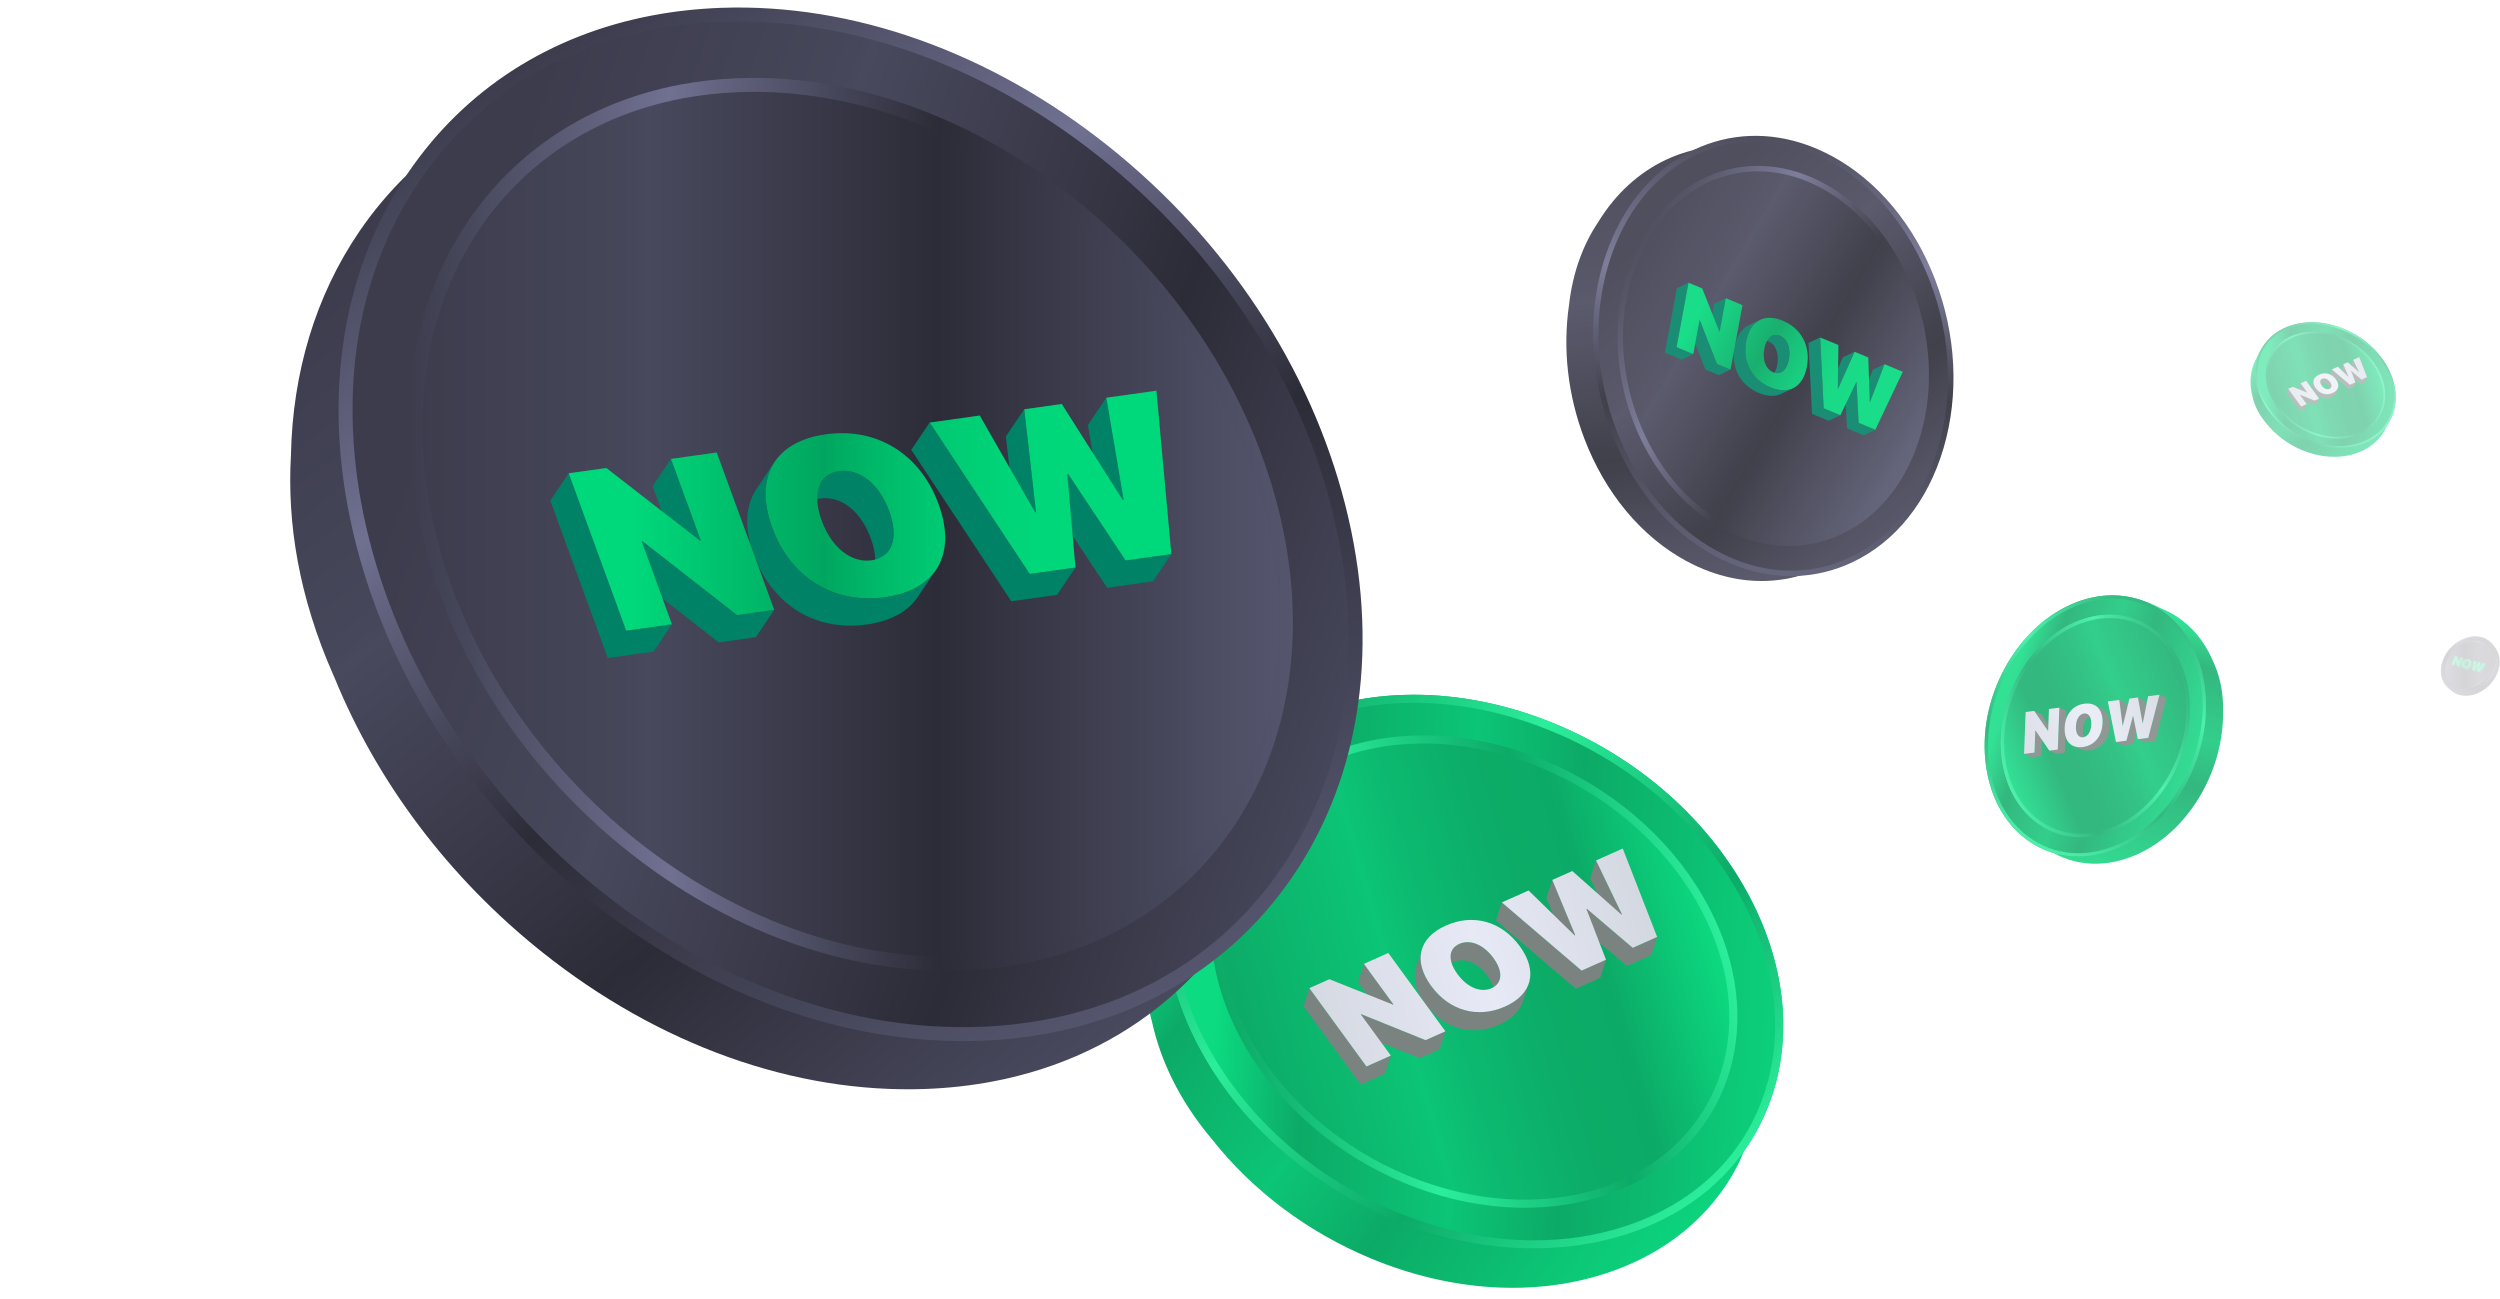 <svg width="358" height="186" viewBox="0 0 358 186" fill="none" xmlns="http://www.w3.org/2000/svg">
<g opacity="0.9">
<path d="M272.548 41.326C269.573 33.526 264.402 27.31 257.984 23.825C256.841 23.205 255.679 22.682 254.514 22.262C253.298 21.823 252.073 21.5 250.848 21.279C250.398 20.538 249.686 19.91 248.31 20.08C246.672 20.284 244.659 20.73 242.506 21.493C241.169 21.814 239.854 22.273 238.575 22.875C234.648 24.723 231.359 27.764 228.921 31.705C226.816 34.841 225.26 38.742 224.697 43.567C224.694 43.592 224.693 43.617 224.69 43.643C223.761 49.922 224.502 56.579 226.883 62.822C229.858 70.621 235.033 76.836 241.449 80.319C242.592 80.94 243.751 81.462 244.917 81.882C248.517 83.181 252.189 83.519 255.728 82.899L255.748 82.9L255.799 82.887C256.661 82.732 257.514 82.519 258.356 82.25L261.361 81.017C267.206 78.072 271.592 72.453 273.738 65.121C275.949 57.575 275.524 49.122 272.548 41.326V41.326ZM272.725 64.568C270.721 71.424 266.673 76.713 261.28 79.589L258.204 25.689C258.204 25.689 252.717 23.505 251.946 23.256C251.777 23.201 251.648 22.996 251.52 22.719C252.455 22.921 253.389 23.187 254.317 23.522C255.433 23.925 256.541 24.423 257.636 25.017C263.78 28.355 268.734 34.306 271.586 41.778C274.437 49.249 274.841 57.343 272.725 64.568Z" fill="url(#paint0_linear_428_9607)"/>
<path d="M277.953 64.022C280.164 56.477 279.739 48.024 276.763 40.228C273.788 32.428 268.617 26.211 262.198 22.726C261.056 22.107 259.894 21.584 258.729 21.163C253.35 19.223 247.803 19.418 242.79 21.777C236.69 24.646 232.117 30.382 229.908 37.929C227.7 45.475 228.123 53.923 231.098 61.723C234.073 69.523 239.248 75.737 245.664 79.221C246.807 79.842 247.966 80.363 249.132 80.784C254.512 82.725 260.059 82.533 265.072 80.174C271.171 77.305 275.745 71.565 277.953 64.022ZM257.246 30.469C258.039 30.755 258.832 31.111 259.619 31.538C268.748 36.496 273.604 49.217 270.462 59.952C267.59 69.762 259.037 74.517 250.617 71.479C249.824 71.192 249.03 70.836 248.243 70.409C239.113 65.454 234.258 52.73 237.4 41.995C240.271 32.188 248.825 27.431 257.246 30.469H257.246Z" fill="url(#paint1_linear_428_9607)" stroke="url(#paint2_linear_428_9607)" stroke-width="0.782" stroke-miterlimit="10"/>
<path d="M249.772 76.662C260.323 80.469 271.042 74.512 274.64 62.223C278.576 48.774 272.492 32.837 261.058 26.626C260.073 26.091 259.078 25.645 258.084 25.286C247.534 21.48 236.819 27.437 233.221 39.728C229.285 53.177 235.369 69.114 246.803 75.325C247.787 75.859 248.779 76.304 249.772 76.662" fill="url(#paint3_linear_428_9607)"/>
<path d="M249.772 76.662C260.323 80.469 271.042 74.512 274.64 62.223C278.576 48.774 272.492 32.837 261.058 26.626C260.073 26.091 259.078 25.645 258.084 25.286C247.534 21.48 236.819 27.437 233.221 39.728C229.285 53.177 235.369 69.114 246.803 75.325C247.787 75.859 248.779 76.304 249.772 76.662" stroke="url(#paint4_linear_428_9607)" stroke-width="0.782" stroke-miterlimit="10"/>
<path d="M267.789 57.573L266.125 58.366L268.199 52.947L269.863 52.153L267.789 57.573ZM265.805 54.717L264.141 55.51L264.188 55.53L265.852 54.737L265.805 54.717ZM265.852 54.737L264.188 55.53L264.494 61.343L266.159 60.55L265.852 54.737ZM266.159 60.55L264.494 61.343L266.883 62.336L268.547 61.543L266.159 60.55ZM265.579 50.373L263.915 51.166L261.549 56.464L263.213 55.671L265.579 50.373ZM261.153 58.469L259.488 59.262L261.877 60.255L263.542 59.462L261.153 58.469ZM260.64 48.32L258.976 49.113L259.488 59.262L261.153 58.469L260.64 48.32ZM256.169 51.434C256.465 49.835 255.947 48.523 254.89 48.084C254.484 47.915 254.102 47.918 253.768 48.077L252.104 48.87C252.437 48.711 252.819 48.708 253.226 48.877C254.283 49.316 254.801 50.628 254.505 52.227C254.323 53.205 253.917 53.856 253.385 54.11L255.049 53.317C255.582 53.063 255.988 52.412 256.169 51.434V51.434ZM253.521 55.471C250.851 54.362 249.516 51.844 250.062 48.896C250.353 47.328 251.06 46.274 252.06 45.797L250.395 46.59C249.396 47.067 248.689 48.121 248.398 49.689C247.851 52.637 249.187 55.155 251.856 56.264C253.105 56.783 254.211 56.812 255.09 56.394L256.755 55.6C255.876 56.019 254.77 55.99 253.521 55.471V55.471ZM247.136 42.706L245.472 43.499L244.585 48.282L246.249 47.489L247.136 42.706ZM243.374 45.845L241.71 46.639L241.759 46.659L243.424 45.866L243.374 45.845ZM245.873 52.117L244.208 52.911L246.15 53.718L247.815 52.925L245.873 52.117ZM243.424 45.866L241.759 46.659L244.208 52.911L245.873 52.117L243.424 45.866ZM240.084 49.711L238.42 50.505L240.809 51.498L242.473 50.705L240.084 49.711ZM241.794 40.486L240.13 41.279L238.42 50.505L240.084 49.711L241.794 40.486Z" fill="#008266"/>
<path d="M269.864 52.153L272.481 53.241L268.548 61.543L266.159 60.55L265.853 54.737L265.806 54.717L263.542 59.462L261.154 58.469L260.641 48.32L263.258 49.407L263.167 55.651L263.214 55.671L265.58 50.373L267.539 51.187L267.743 57.553L267.79 57.573L269.864 52.153V52.153ZM250.063 48.896C249.516 51.844 250.852 54.362 253.521 55.471C256.188 56.58 258.202 55.454 258.748 52.506C259.295 49.558 257.958 47.033 255.291 45.925C252.628 44.818 250.609 45.948 250.063 48.896L250.063 48.896ZM253.922 53.309C252.859 52.867 252.35 51.559 252.645 49.969C252.941 48.37 253.834 47.644 254.891 48.084C255.948 48.523 256.466 49.835 256.17 51.434C255.875 53.024 254.985 53.751 253.922 53.309ZM246.203 47.47L243.761 41.303L241.795 40.486L240.085 49.711L242.474 50.705L243.375 45.845L243.424 45.866L245.873 52.117L247.816 52.925L249.526 43.699L247.137 42.706L246.25 47.489L246.203 47.47Z" fill="url(#paint5_linear_428_9607)"/>
</g>
<g opacity="0.95">
<path d="M219.654 109.33C208.253 104.599 196.321 103.836 186.056 107.188C184.229 107.785 182.487 108.502 180.852 109.326C179.145 110.186 177.552 111.173 176.071 112.265C174.816 111.995 173.418 112.122 172.204 113.773C170.758 115.739 169.192 118.354 167.824 121.442C166.809 123.204 165.966 125.083 165.313 127.069C163.307 133.164 163.23 139.787 164.986 146.411C166.215 151.858 168.824 157.494 173.434 163C173.459 163.03 173.484 163.057 173.509 163.086C179.308 170.465 187.211 176.433 196.336 180.22C207.737 184.951 219.67 185.707 229.931 182.357C231.76 181.76 233.497 181.045 235.134 180.22C240.186 177.674 244.282 174.073 247.211 169.642L247.233 169.621L247.271 169.553C247.981 168.471 248.619 167.338 249.186 166.159L250.915 161.679C253.692 152.409 252.114 141.987 246.419 132.232C240.562 122.189 231.051 114.056 219.654 109.33L219.654 109.33ZM244.796 132.758C250.124 141.878 251.69 151.601 249.299 160.316L188.282 108.846C188.282 108.846 180.36 112.519 179.309 113.095C179.079 113.221 178.728 113.15 178.3 113.006C179.467 112.208 180.702 111.475 182.005 110.818C183.572 110.029 185.233 109.345 186.982 108.773C196.812 105.566 208.238 106.292 219.16 110.822C230.083 115.353 239.186 123.144 244.796 132.758L244.796 132.758Z" fill="url(#paint6_linear_428_9607)"/>
<path d="M249.522 126.59C243.665 116.547 234.154 108.414 222.756 103.687C211.356 98.957 199.424 98.193 189.158 101.545C187.332 102.143 185.59 102.859 183.955 103.683C176.404 107.489 170.976 113.644 168.415 121.426C165.299 130.893 166.811 141.634 172.673 151.675C178.535 161.715 188.038 169.846 199.439 174.577C210.839 179.308 222.772 180.064 233.033 176.714C234.862 176.117 236.6 175.402 238.237 174.577C245.789 170.771 251.219 164.618 253.78 156.838C256.896 147.371 255.38 136.626 249.522 126.59V126.59ZM192.441 114.733C193.555 114.171 194.743 113.681 196.001 113.271C210.604 108.504 229.201 116.216 237.537 130.499C245.156 143.552 241.572 157.571 229.752 163.527C228.638 164.088 227.449 164.579 226.191 164.989C211.59 169.759 192.991 162.044 184.654 147.761C177.038 134.711 180.622 120.69 192.441 114.733L192.441 114.733Z" fill="url(#paint7_linear_428_9607)"/>
<path d="M202.484 100.644C209.067 100.644 215.739 102.027 222.314 104.755C233.486 109.389 242.794 117.35 248.523 127.173C254.215 136.923 255.692 147.33 252.682 156.477C250.223 163.948 245.048 169.85 237.716 173.544C236.13 174.344 234.433 175.041 232.674 175.615C228.606 176.943 224.241 177.617 219.701 177.617C213.118 177.617 206.45 176.235 199.882 173.509C188.714 168.875 179.406 160.913 173.672 151.092C167.98 141.342 166.503 130.935 169.514 121.788C171.973 114.312 177.147 108.409 184.475 104.716C186.058 103.918 187.755 103.221 189.517 102.644C193.583 101.317 197.945 100.644 202.484 100.644M217.039 167.557C220.368 167.557 223.568 167.063 226.55 166.088C227.845 165.666 229.097 165.151 230.272 164.559C235.948 161.699 240.03 156.899 241.764 151.042C243.739 144.37 242.593 136.867 238.536 129.916C231.829 118.425 218.413 110.704 205.152 110.705C201.824 110.705 198.624 111.198 195.642 112.171C194.347 112.594 193.095 113.108 191.921 113.7C186.245 116.561 182.164 121.362 180.43 127.22C178.455 133.892 179.6 141.394 183.656 148.344C190.363 159.836 203.779 167.557 217.039 167.557M202.484 99.487C197.862 99.487 193.371 100.17 189.158 101.545C187.332 102.143 185.59 102.859 183.955 103.683C176.403 107.489 170.976 113.644 168.415 121.426C165.299 130.893 166.811 141.634 172.673 151.675C178.535 161.715 188.038 169.846 199.439 174.577C206.158 177.365 213.063 178.773 219.701 178.773C224.326 178.773 228.82 178.09 233.033 176.714C234.862 176.117 236.6 175.402 238.237 174.577C245.789 170.771 251.219 164.618 253.78 156.838C256.896 147.371 255.38 136.626 249.522 126.59C243.665 116.547 234.154 108.414 222.756 103.687C216.034 100.898 209.125 99.487 202.484 99.487V99.487ZM217.039 167.557C204.542 167.557 191.319 160.336 184.654 148.917C177.038 135.867 180.622 121.846 192.441 115.889C193.555 115.328 194.743 114.837 196.001 114.427C198.929 113.471 202.018 113.017 205.152 113.017C217.649 113.017 230.872 120.236 237.537 131.655C245.156 144.709 241.572 158.727 229.752 164.683C228.638 165.244 227.449 165.735 226.191 166.146C223.264 167.102 220.173 167.557 217.039 167.557L217.039 167.557Z" fill="url(#paint8_linear_428_9607)"/>
<path d="M233.832 168.879C248.244 161.616 252.617 144.522 243.331 128.611C233.168 111.198 210.495 101.796 192.697 107.605C191.164 108.106 189.714 108.704 188.356 109.388C173.947 116.651 169.577 133.74 178.865 149.654C189.028 167.067 211.7 176.468 229.499 170.659C231.03 170.159 232.476 169.562 233.832 168.879Z" fill="url(#paint9_linear_428_9607)"/>
<path d="M233.832 168.879C248.244 161.616 252.617 144.522 243.331 128.611C233.168 111.198 210.495 101.796 192.697 107.605C191.164 108.106 189.714 108.704 188.356 109.388C173.947 116.651 169.577 133.74 178.865 149.654C189.028 167.067 211.7 176.468 229.499 170.659C231.03 170.159 232.476 169.562 233.832 168.879" stroke="url(#paint10_linear_428_9607)" stroke-width="1.156" stroke-miterlimit="10"/>
<path d="M231.431 133.541L227.714 125.808L228.553 123.214L232.27 130.948L231.431 133.541ZM233.809 135.73L227.251 130.148L227.183 130.178L226.344 132.772L226.412 132.741L232.97 138.323L236.464 136.767L237.303 134.173L233.809 135.73ZM225.577 133.93L222.287 126.006L221.447 128.6L224.737 136.523L225.577 133.93ZM215.063 129.225L214.224 131.818L225.648 141.585L229.142 140.029L229.982 137.435L226.487 138.992L215.063 129.225ZM208.134 137.756C209.68 137.068 211.608 137.842 213.025 139.786C213.893 140.976 214.18 142.073 213.912 142.902L214.751 140.308C215.02 139.479 214.732 138.383 213.864 137.192C212.448 135.248 210.52 134.474 208.973 135.163C208.376 135.429 207.989 135.844 207.821 136.365L206.981 138.958C207.15 138.438 207.536 138.023 208.134 137.756V137.756ZM215.513 144.137C211.605 145.878 207.548 144.752 204.937 141.17C203.547 139.263 203.133 137.433 203.637 135.876L202.798 138.469C202.294 140.026 202.708 141.857 204.097 143.763C206.708 147.346 210.765 148.472 214.674 146.731C216.499 145.917 217.654 144.759 218.098 143.388L218.937 140.795C218.494 142.165 217.339 143.324 215.513 144.137ZM199.547 143.837L195.311 138.025L194.472 140.618L198.708 146.431L199.547 143.837ZM194.935 145.227L194.867 145.257L194.027 147.851L194.095 147.82L203.303 151.541L206.139 150.277L206.979 147.683L204.142 148.947L194.935 145.227ZM187.503 141.504L186.663 144.097L194.836 155.313L198.331 153.756L199.17 151.162L195.676 152.719L187.503 141.504V141.504Z" fill="#747D7B"/>
<path d="M228.553 123.214L232.38 121.509L237.303 134.173L233.808 135.73L227.251 130.148L227.182 130.178L229.981 137.435L226.487 138.992L215.063 129.225L218.89 127.519L225.504 133.962L225.576 133.93L222.286 126.006L225.152 124.729L232.197 130.98L232.27 130.948L228.553 123.214H228.553ZM204.936 141.17C207.547 144.752 211.604 145.878 215.513 144.137C219.408 142.401 220.251 139.093 217.64 135.51C215.029 131.927 210.953 130.799 207.058 132.535C203.158 134.273 202.325 137.587 204.936 141.17ZM213.598 141.509C212.043 142.202 210.119 141.426 208.708 139.489C207.291 137.545 207.422 135.854 208.973 135.163C210.519 134.474 212.447 135.248 213.864 137.192C215.275 139.129 215.152 140.816 213.598 141.509ZM199.478 143.868L190.377 140.223L187.502 141.504L195.675 152.719L199.169 151.162L194.866 145.257L194.934 145.227L204.142 148.947L206.978 147.683L198.805 136.468L195.311 138.025L199.546 143.837L199.478 143.868Z" fill="url(#paint11_linear_428_9607)"/>
</g>
<g opacity="0.5">
<path d="M334.962 48.379C332.375 47.306 329.668 47.133 327.338 47.893C326.924 48.029 326.529 48.191 326.158 48.378C325.77 48.574 325.409 48.797 325.073 49.045C324.788 48.984 324.471 49.013 324.195 49.387C323.867 49.833 323.512 50.427 323.201 51.127C322.971 51.527 322.78 51.954 322.632 52.404C322.176 53.787 322.159 55.29 322.557 56.793C322.836 58.029 323.428 59.308 324.474 60.557L324.491 60.577C325.807 62.251 327.601 63.605 329.671 64.465C332.258 65.538 334.966 65.71 337.294 64.95C337.709 64.814 338.103 64.652 338.475 64.465C339.621 63.887 340.551 63.07 341.215 62.065L341.22 62.06L341.229 62.044C341.39 61.799 341.535 61.542 341.663 61.274L342.055 60.258C342.686 58.154 342.328 55.789 341.035 53.576C339.706 51.297 337.548 49.452 334.962 48.379ZM340.667 53.695C341.876 55.765 342.231 57.971 341.689 59.948L327.843 48.269C327.843 48.269 326.046 49.103 325.808 49.233C325.755 49.262 325.676 49.246 325.579 49.213C325.843 49.032 326.124 48.866 326.419 48.717C326.775 48.538 327.152 48.383 327.549 48.253C329.779 47.525 332.372 47.69 334.85 48.718C337.328 49.746 339.394 51.514 340.667 53.695V53.695Z" fill="url(#paint12_linear_428_9607)"/>
<path d="M341.74 52.295C340.411 50.017 338.253 48.171 335.667 47.099C333.08 46.025 330.372 45.852 328.043 46.613C327.628 46.748 327.233 46.911 326.862 47.098C325.149 47.961 323.917 49.358 323.336 51.124C322.629 53.272 322.972 55.709 324.302 57.988C325.632 60.266 327.789 62.111 330.376 63.184C332.962 64.258 335.67 64.43 337.998 63.669C338.413 63.534 338.808 63.372 339.179 63.184C340.893 62.321 342.125 60.925 342.706 59.159C343.413 57.011 343.069 54.573 341.74 52.295H341.74ZM328.788 49.605C329.04 49.478 329.31 49.367 329.595 49.273C332.909 48.192 337.129 49.942 339.021 53.183C340.749 56.145 339.936 59.325 337.254 60.677C337.001 60.804 336.731 60.916 336.446 61.009C333.133 62.091 328.913 60.34 327.021 57.099C325.293 54.138 326.106 50.957 328.788 49.605Z" fill="url(#paint13_linear_428_9607)"/>
<path d="M331.066 46.408C332.56 46.408 334.074 46.722 335.566 47.341C338.101 48.392 340.213 50.199 341.513 52.428C342.805 54.64 343.14 57.002 342.457 59.077C341.899 60.772 340.725 62.112 339.061 62.95C338.701 63.131 338.316 63.289 337.917 63.42C336.994 63.721 336.004 63.874 334.973 63.874C333.48 63.874 331.967 63.56 330.476 62.942C327.942 61.89 325.83 60.084 324.529 57.855C323.237 55.643 322.902 53.282 323.585 51.206C324.143 49.51 325.317 48.17 326.98 47.332C327.34 47.151 327.725 46.993 328.124 46.862C329.047 46.561 330.037 46.408 331.066 46.408M334.369 61.591C335.125 61.591 335.851 61.479 336.527 61.258C336.821 61.162 337.105 61.045 337.372 60.911C338.66 60.262 339.586 59.173 339.979 57.844C340.428 56.33 340.168 54.628 339.247 53.05C337.725 50.443 334.681 48.691 331.672 48.691C330.917 48.691 330.191 48.803 329.514 49.024C329.22 49.12 328.936 49.236 328.67 49.371C327.382 50.02 326.456 51.109 326.062 52.439C325.614 53.953 325.874 55.655 326.794 57.232C328.316 59.839 331.36 61.591 334.369 61.591M331.066 46.146C330.018 46.146 328.999 46.301 328.043 46.613C327.628 46.748 327.233 46.911 326.862 47.098C325.149 47.961 323.917 49.358 323.336 51.124C322.629 53.272 322.972 55.709 324.302 57.988C325.632 60.266 327.789 62.111 330.376 63.184C331.9 63.817 333.467 64.136 334.973 64.136C336.023 64.136 337.043 63.981 337.998 63.669C338.413 63.534 338.808 63.372 339.179 63.184C340.893 62.321 342.125 60.925 342.706 59.159C343.413 57.011 343.069 54.573 341.74 52.295C340.411 50.017 338.253 48.171 335.667 47.099C334.141 46.466 332.573 46.146 331.066 46.146ZM334.369 61.591C331.534 61.591 328.533 59.953 327.021 57.362C325.293 54.401 326.106 51.219 328.788 49.867C329.04 49.74 329.31 49.629 329.595 49.536C330.26 49.319 330.961 49.216 331.672 49.216C334.508 49.216 337.508 50.854 339.021 53.445C340.749 56.407 339.936 59.588 337.254 60.939C337.001 61.067 336.731 61.178 336.446 61.271C335.782 61.488 335.08 61.591 334.369 61.591V61.591Z" fill="url(#paint14_linear_428_9607)"/>
<path d="M338.179 61.891C341.449 60.243 342.441 56.365 340.334 52.754C338.028 48.803 332.884 46.67 328.845 47.988C328.497 48.101 328.168 48.237 327.86 48.392C324.59 50.04 323.599 53.918 325.706 57.529C328.012 61.48 333.157 63.613 337.196 62.295C337.543 62.182 337.871 62.046 338.179 61.891Z" fill="url(#paint15_linear_428_9607)"/>
<path d="M338.179 61.891C341.449 60.243 342.441 56.365 340.334 52.754C338.028 48.803 332.884 46.67 328.845 47.988C328.497 48.101 328.168 48.237 327.86 48.392C324.59 50.04 323.599 53.918 325.706 57.529C328.012 61.48 333.157 63.613 337.196 62.295C337.543 62.182 337.871 62.046 338.179 61.891" stroke="url(#paint16_linear_428_9607)" stroke-width="0.262" stroke-miterlimit="10"/>
<path d="M337.635 53.873L336.791 52.118L336.982 51.53L337.825 53.284L337.635 53.873ZM338.174 54.37L336.686 53.103L336.671 53.11L336.48 53.698L336.496 53.691L337.984 54.958L338.777 54.605L338.967 54.016L338.174 54.37V54.37ZM336.306 53.961L335.56 52.163L335.369 52.752L336.116 54.55L336.306 53.961ZM333.921 52.894L333.73 53.482L336.323 55.698L337.115 55.345L337.306 54.757L336.513 55.11L333.921 52.894ZM332.349 54.829C332.699 54.673 333.137 54.849 333.458 55.29C333.655 55.56 333.72 55.809 333.66 55.997L333.85 55.408C333.911 55.22 333.846 54.971 333.649 54.701C333.327 54.26 332.89 54.085 332.539 54.241C332.403 54.301 332.316 54.395 332.277 54.514L332.087 55.102C332.125 54.984 332.213 54.89 332.349 54.829ZM334.023 56.277C333.136 56.672 332.215 56.417 331.623 55.604C331.308 55.171 331.214 54.756 331.328 54.403L331.138 54.991C331.023 55.344 331.117 55.76 331.433 56.193C332.025 57.005 332.946 57.261 333.832 56.866C334.247 56.681 334.509 56.418 334.609 56.107L334.8 55.519C334.699 55.83 334.437 56.093 334.023 56.277ZM330.4 56.209L329.439 54.89L329.248 55.479L330.21 56.798L330.4 56.209ZM329.353 56.525L329.338 56.531L329.148 57.12L329.163 57.113L331.252 57.957L331.896 57.67L332.086 57.082L331.443 57.369L329.353 56.525V56.525ZM327.667 55.68L327.477 56.268L329.331 58.813L330.124 58.46L330.315 57.871L329.522 58.225L327.667 55.68V55.68Z" fill="#747D7B"/>
<path d="M336.982 51.53L337.85 51.143L338.967 54.016L338.174 54.37L336.686 53.103L336.671 53.11L337.306 54.757L336.513 55.11L333.921 52.893L334.789 52.507L336.29 53.968L336.306 53.961L335.56 52.163L336.21 51.873L337.809 53.292L337.825 53.284L336.982 51.53V51.53ZM331.623 55.604C332.215 56.417 333.136 56.672 334.023 56.277C334.907 55.883 335.098 55.133 334.506 54.32C333.913 53.507 332.988 53.251 332.104 53.645C331.219 54.039 331.031 54.791 331.623 55.604ZM333.588 55.681C333.235 55.838 332.799 55.662 332.479 55.223C332.157 54.782 332.187 54.398 332.539 54.241C332.89 54.085 333.327 54.26 333.649 54.701C333.969 55.141 333.941 55.524 333.588 55.681ZM330.385 56.216L328.319 55.389L327.667 55.68L329.522 58.225L330.314 57.871L329.338 56.531L329.353 56.524L331.443 57.369L332.086 57.082L330.232 54.537L329.439 54.89L330.4 56.209L330.385 56.216V56.216Z" fill="url(#paint17_linear_428_9607)"/>
</g>
<path d="M150.25 29.619C133.553 16.313 114.078 9.349 95.411 10.024C92.089 10.146 88.851 10.505 85.739 11.095C82.49 11.711 79.371 12.592 76.387 13.701C74.43 12.653 72.045 12.197 69.238 14.362C65.895 16.941 62.044 20.542 58.295 25.023C55.767 27.469 53.47 30.19 51.435 33.181C45.191 42.357 41.903 53.332 41.662 65.184C41.107 74.827 42.755 85.441 47.792 96.797C47.819 96.858 47.848 96.915 47.875 96.975C53.996 112.011 64.288 125.706 77.653 136.356C94.35 149.662 113.83 156.614 132.489 155.941C135.814 155.821 139.044 155.461 142.16 154.87C151.775 153.048 160.303 149.015 167.288 143.046L167.334 143.021L167.43 142.927C169.127 141.466 170.728 139.887 172.233 138.199L177.245 131.574C186.286 117.487 188.635 99.406 183.823 80.47C178.877 60.977 166.944 42.916 150.25 29.619H150.25ZM180.873 80.569C185.379 98.274 183.344 115.189 175.209 128.536L98.321 13.842C98.321 13.842 83.398 16.17 81.376 16.626C80.932 16.726 80.382 16.44 79.74 15.996C82.061 15.226 84.464 14.598 86.943 14.127C89.925 13.562 93.013 13.217 96.195 13.101C114.07 12.46 132.72 19.12 148.718 31.864C164.716 44.609 176.133 61.907 180.873 80.569V80.569Z" fill="url(#paint18_linear_428_9607)"/>
<path d="M191.674 72.568C186.728 53.075 174.796 35.014 158.102 21.718C141.405 8.411 121.93 1.448 103.263 2.123C99.941 2.245 96.703 2.604 93.59 3.194C79.22 5.919 67.258 13.563 59.287 25.279C49.589 39.533 46.977 58.112 51.932 77.604C56.887 97.095 68.807 115.148 85.504 128.454C102.202 141.76 121.681 148.713 140.34 148.04C143.666 147.92 146.896 147.56 150.012 146.969C164.384 144.245 176.349 136.606 184.319 124.892C194.018 110.639 196.625 92.05 191.674 72.568V72.568ZM102.428 25.616C104.547 25.214 106.757 24.965 109.044 24.883C135.599 23.927 162.838 45.623 169.883 73.349C176.321 98.688 163.672 120.285 141.177 124.547C139.058 124.949 136.846 125.197 134.559 125.28C108.007 126.243 80.765 104.54 73.72 76.814C67.285 51.482 79.934 29.88 102.428 25.616H102.428Z" fill="url(#paint19_linear_428_9607)" stroke="url(#paint20_linear_428_9607)" stroke-width="2" stroke-miterlimit="10"/>
<path d="M146.06 137.061C174.247 131.719 190.102 104.657 182.039 72.916C173.213 38.179 139.084 10.997 105.823 12.194C102.958 12.297 100.188 12.608 97.532 13.111C69.351 18.454 53.502 45.511 61.568 77.256C70.394 111.993 104.523 139.175 137.783 137.978C140.644 137.875 143.408 137.564 146.06 137.061Z" fill="url(#paint21_linear_428_9607)"/>
<path d="M146.06 137.061C174.247 131.719 190.102 104.657 182.039 72.916C173.213 38.179 139.084 10.997 105.823 12.194C102.958 12.297 100.188 12.608 97.532 13.111C69.351 18.454 53.502 45.511 61.568 77.256C70.394 111.993 104.523 139.175 137.783 137.978C140.644 137.875 143.408 137.564 146.06 137.061" stroke="url(#paint22_linear_428_9607)" stroke-width="2" stroke-miterlimit="10"/>
<path d="M160.906 71.586L158.272 75.497L155.79 60.865L158.423 56.953L160.906 71.586ZM152.822 67.878L150.189 71.789L150.317 71.771L152.95 67.86L152.822 67.878ZM152.95 67.86L150.317 71.771L158.553 84.174L161.187 80.262L152.95 67.86ZM161.187 80.262L158.553 84.174L165.106 83.253L167.739 79.341L161.187 80.262ZM146.672 58.605L144.039 62.516L145.72 77.261L148.353 73.35L146.672 58.605ZM147.457 82.192L144.823 86.103L151.376 85.182L154.009 81.271L147.457 82.192ZM133.126 60.508L130.493 64.42L144.823 86.103L147.457 82.192L133.126 60.508ZM127.331 73.184C125.903 69.276 123.056 67.062 120.157 67.469C119.042 67.626 118.204 68.13 117.677 68.913L115.044 72.825C115.571 72.041 116.408 71.537 117.523 71.381C120.423 70.973 123.27 73.187 124.698 77.095C125.57 79.483 125.523 81.445 124.68 82.697L127.313 78.786C128.156 77.534 128.203 75.572 127.331 73.184V73.184ZM126.75 85.518C119.429 86.547 113.212 82.74 110.581 75.538C109.181 71.706 109.368 68.465 110.949 66.116L108.316 70.028C106.735 72.377 106.548 75.618 107.948 79.449C110.579 86.652 116.796 90.459 124.117 89.43C127.543 88.948 130.016 87.574 131.407 85.508L134.04 81.596C132.65 83.662 130.176 85.037 126.75 85.518ZM96.086 65.714L93.453 69.626L97.722 81.311L100.355 77.4L96.086 65.714ZM91.885 77.52L89.252 81.432L89.388 81.412L92.021 77.501L91.885 77.52ZM105.546 88.082L102.913 91.993L108.24 91.245L110.873 87.333L105.546 88.082ZM92.021 77.501L89.388 81.412L102.913 91.993L105.546 88.082L92.021 77.501ZM89.669 90.313L87.036 94.225L93.589 93.304L96.222 89.392L89.669 90.313ZM81.435 67.773L78.802 71.685L87.036 94.225L89.669 90.313L81.435 67.773Z" fill="#008266"/>
<path d="M158.423 56.953L165.6 55.944L167.739 79.341L161.186 80.262L152.95 67.86L152.821 67.878L154.009 81.271L147.456 82.192L133.126 60.508L140.303 59.5L148.225 73.368L148.353 73.35L146.671 58.605L152.046 57.849L160.777 71.604L160.905 71.586L158.423 56.953L158.423 56.953ZM110.581 75.538C113.212 82.74 119.428 86.547 126.75 85.518C134.063 84.49 137.035 79.392 134.404 72.19C131.772 64.987 125.542 61.166 118.229 62.194C110.923 63.22 107.949 68.335 110.581 75.538V75.538ZM124.82 80.235C121.904 80.645 119.081 78.427 117.662 74.543C116.234 70.634 117.256 67.877 120.156 67.469C123.056 67.062 125.903 69.276 127.33 73.184C128.75 77.069 127.736 79.825 124.82 80.235M100.227 77.418L86.826 67.015L81.435 67.773L89.669 90.313L96.222 89.392L91.884 77.52L92.02 77.501L105.546 88.082L110.873 87.333L102.638 64.793L96.086 65.714L100.355 77.4L100.227 77.418H100.227Z" fill="url(#paint23_linear_428_9607)"/>
<g opacity="0.8">
<path d="M286.854 110.772C287.511 115.386 289.671 119.161 292.943 121.448L294.65 122.455C295.135 122.691 295.632 122.894 296.139 123.062L296.169 123.074L296.181 123.075C298.263 123.758 300.511 123.874 302.797 123.403C303.538 123.251 304.283 123.037 305.028 122.762C309.205 121.217 312.871 117.915 315.347 113.465C317.329 109.902 318.356 105.947 318.342 102.075L318.344 102.028C318.425 99.066 317.825 96.575 316.827 94.498C315.698 91.906 313.977 89.783 311.767 88.325C311.047 87.85 310.293 87.459 309.513 87.148C308.279 86.5 307.103 86.055 306.132 85.79C305.316 85.567 304.831 85.884 304.495 86.293C303.736 86.319 302.968 86.408 302.195 86.567C301.455 86.719 300.708 86.933 299.964 87.208C295.785 88.753 292.121 92.057 289.645 96.507C287.169 100.956 286.176 106.023 286.854 110.772V110.772ZM290.187 96.864C292.56 92.6 296.069 89.439 300.071 87.958C300.783 87.695 301.496 87.491 302.205 87.345C302.794 87.223 303.381 87.144 303.963 87.103C303.862 87.259 303.767 87.372 303.66 87.391C303.172 87.474 299.669 88.314 299.669 88.314L293.117 120.593C290.111 118.387 288.127 114.841 287.514 110.526C286.866 105.979 287.815 101.127 290.187 96.864Z" fill="url(#paint24_linear_428_9607)"/>
<path d="M290.776 120.616C293.598 122.477 296.93 123.076 300.348 122.373C301.089 122.22 301.834 122.007 302.579 121.731C306.756 120.186 310.422 116.885 312.898 112.434C315.374 107.984 316.365 102.919 315.689 98.17C315.013 93.421 312.75 89.559 309.318 87.295C306.496 85.434 303.163 84.833 299.746 85.536C299.006 85.689 298.259 85.903 297.515 86.178C293.336 87.723 289.672 91.026 287.196 95.477C284.72 99.925 283.727 104.993 284.405 109.741C285.081 114.488 287.343 118.352 290.776 120.616V120.616ZM310.811 99.973C311.773 106.729 307.733 113.989 301.788 116.186C301.276 116.375 300.766 116.521 300.262 116.625C294.913 117.726 290.163 114.11 289.283 107.936C288.321 101.18 292.361 93.922 298.305 91.723C298.817 91.534 299.327 91.388 299.831 91.284C305.18 90.183 309.931 93.801 310.811 99.973Z" fill="url(#paint25_linear_428_9607)"/>
<path d="M302.496 85.728C304.871 85.728 307.078 86.389 309.055 87.693C312.372 89.881 314.56 93.625 315.216 98.237C315.878 102.883 314.906 107.842 312.481 112.202C310.061 116.552 306.485 119.778 302.413 121.284C301.697 121.549 300.97 121.758 300.252 121.905C299.362 122.089 298.468 122.181 297.595 122.181C295.22 122.181 293.014 121.521 291.039 120.218C287.722 118.031 285.534 114.286 284.877 109.674C284.214 105.029 285.186 100.07 287.613 95.709C290.034 91.356 293.61 88.13 297.68 86.625C298.399 86.36 299.126 86.151 299.842 86.004C300.731 85.821 301.623 85.728 302.496 85.728ZM298.368 117.298C299.024 117.298 299.694 117.229 300.358 117.092C300.89 116.983 301.427 116.828 301.954 116.633C308.089 114.366 312.274 106.862 311.283 99.906C310.491 94.346 306.65 90.611 301.725 90.611C301.069 90.611 300.399 90.68 299.735 90.817C299.204 90.926 298.667 91.081 298.14 91.276C292.005 93.545 287.82 101.049 288.811 108.003C289.603 113.563 293.443 117.298 298.368 117.298M302.496 85.251C301.591 85.251 300.672 85.346 299.746 85.536C299.006 85.688 298.259 85.903 297.515 86.178C293.336 87.723 289.672 91.026 287.196 95.477C284.72 99.925 283.727 104.992 284.405 109.741C285.081 114.488 287.343 118.352 290.776 120.616C292.832 121.972 295.161 122.658 297.595 122.658C298.501 122.658 299.421 122.564 300.348 122.373C301.089 122.22 301.834 122.007 302.579 121.731C306.756 120.186 310.422 116.885 312.898 112.434C315.374 107.983 316.365 102.919 315.689 98.17C315.013 93.421 312.751 89.559 309.318 87.295C307.26 85.938 304.931 85.251 302.496 85.251ZM298.368 117.298C293.828 117.298 290.057 113.846 289.283 108.413C288.321 101.657 292.361 94.399 298.305 92.2C298.817 92.011 299.327 91.865 299.831 91.761C300.473 91.629 301.106 91.565 301.725 91.565C306.265 91.565 310.037 95.018 310.811 100.45C311.773 107.206 307.733 114.466 301.788 116.663C301.276 116.852 300.766 116.998 300.262 117.102C299.62 117.234 298.987 117.298 298.368 117.298V117.298Z" fill="url(#paint26_linear_428_9607)"/>
<path d="M300.313 119.401C300.927 119.275 301.548 119.098 302.171 118.867C309.416 116.187 314.342 107.338 313.169 99.102C312.097 91.575 306.305 87.167 299.784 88.509C299.17 88.635 298.547 88.813 297.923 89.044C290.678 91.725 285.753 100.573 286.926 108.809C287.998 116.335 293.791 120.744 300.313 119.401" fill="url(#paint27_linear_428_9607)"/>
<path d="M300.313 119.401C300.927 119.275 301.548 119.098 302.171 118.867C309.416 116.187 314.342 107.338 313.169 99.102C312.097 91.575 306.305 87.167 299.784 88.509C299.17 88.635 298.547 88.813 297.923 89.044C290.678 91.725 285.753 100.573 286.926 108.809C287.998 116.335 293.791 120.744 300.313 119.401" stroke="url(#paint28_linear_428_9607)" stroke-width="0.477" stroke-miterlimit="10"/>
<path d="M300.313 119.401C300.927 119.275 301.548 119.098 302.171 118.867C309.416 116.187 314.342 107.338 313.169 99.102C312.097 91.575 306.305 87.167 299.784 88.509C299.17 88.635 298.547 88.813 297.923 89.044C290.678 91.725 285.753 100.573 286.926 108.809C287.998 116.335 293.791 120.744 300.313 119.401" fill="url(#paint29_linear_428_9607)"/>
<path d="M300.313 119.401C300.927 119.275 301.548 119.098 302.171 118.867C309.416 116.187 314.342 107.338 313.169 99.102C312.097 91.575 306.305 87.167 299.784 88.509C299.17 88.635 298.547 88.813 297.923 89.044C290.678 91.725 285.753 100.573 286.926 108.809C287.998 116.335 293.791 120.744 300.313 119.401" stroke="url(#paint30_linear_428_9607)" stroke-width="0.477" stroke-miterlimit="10"/>
<path d="M292.49 105.069L292.459 105.073L292.341 108.234L290.848 108.427L289.846 107.962L291.339 107.769L291.457 104.608L291.488 104.604L292.49 105.069ZM294.263 105.11L292.301 102.267L291.298 101.802L293.26 104.645L294.263 105.11ZM294.9 101.337L294.677 107.338L293.463 107.495L294.465 107.96L295.679 107.803L295.903 101.802L294.9 101.337V101.337ZM298.864 105.977C298.47 105.795 298.246 105.26 298.275 104.482C298.314 103.444 298.778 102.725 299.439 102.64C299.604 102.618 299.754 102.64 299.885 102.701L298.882 102.236C298.751 102.175 298.601 102.153 298.436 102.175C297.776 102.26 297.311 102.979 297.272 104.017C297.243 104.795 297.467 105.33 297.861 105.512L298.864 105.977ZM300.874 101.404L299.871 100.939C300.686 101.317 301.135 102.221 301.087 103.524C301.015 105.442 299.921 106.763 298.257 106.978C297.722 107.047 297.255 106.986 296.87 106.808L297.873 107.273C298.258 107.451 298.724 107.512 299.26 107.443C300.924 107.228 302.018 105.907 302.089 103.99C302.138 102.686 301.689 101.782 300.874 101.404V101.404ZM306.467 102.989L305.465 102.524L305.434 102.528L304.955 104.352L304.482 100.693L303.48 100.228L303.959 103.94L304.943 104.396L304.504 106.068L303.009 106.261L304.012 106.726L305.507 106.533L306.436 102.993L306.467 102.989ZM307.16 100.347L306.157 99.882L306.819 103.57L307.821 104.035L307.16 100.347ZM309.243 99.483L307.632 105.664L306.138 105.857L307.14 106.322L308.635 106.129L310.246 99.948L309.243 99.483Z" fill="#747D7B"/>
<path d="M293.292 104.641L293.408 101.53L294.9 101.337L294.676 107.338L293.463 107.495L291.488 104.604L291.457 104.608L291.339 107.769L289.846 107.962L290.07 101.961L291.298 101.802L293.26 104.645L293.292 104.641V104.641ZM295.659 104.226C295.587 106.143 296.589 107.194 298.257 106.978C299.921 106.763 301.015 105.442 301.087 103.524C301.158 101.607 300.153 100.553 298.489 100.768C296.824 100.983 295.731 102.308 295.659 104.226H295.659ZM298.309 105.574C297.645 105.659 297.234 105.054 297.272 104.017C297.311 102.979 297.776 102.26 298.436 102.175C299.097 102.089 299.512 102.694 299.473 103.733C299.435 104.769 298.974 105.488 298.309 105.574ZM306.848 103.566L306.819 103.57L306.157 99.882L304.933 100.04L303.988 103.936L303.959 103.94L303.48 100.228L301.845 100.439L303.009 106.261L304.504 106.068L305.434 102.528L305.465 102.524L306.138 105.857L307.632 105.664L309.243 99.483L307.608 99.695L306.848 103.566V103.566Z" fill="url(#paint31_linear_428_9607)"/>
</g>
<g opacity="0.2">
<path d="M350.142 95.487C349.878 96.528 350.007 97.522 350.504 98.296L350.779 98.661C350.862 98.754 350.95 98.84 351.043 98.921L351.049 98.926L351.051 98.927C351.435 99.255 351.904 99.477 352.433 99.577C352.604 99.61 352.782 99.629 352.964 99.636C353.99 99.673 355.061 99.291 355.979 98.559C356.714 97.974 357.28 97.221 357.617 96.394L357.621 96.385C357.898 95.76 357.989 95.177 357.958 94.646C357.945 93.995 357.764 93.391 357.421 92.887C357.309 92.722 357.183 92.573 357.044 92.438C356.837 92.192 356.626 91.994 356.442 91.852C356.288 91.733 356.156 91.758 356.049 91.816C355.885 91.755 355.713 91.707 355.535 91.673C355.364 91.64 355.186 91.62 355.003 91.614C353.977 91.577 352.906 91.96 351.988 92.691C351.07 93.422 350.414 94.415 350.142 95.487V95.487ZM352.072 92.814C352.952 92.114 353.977 91.748 354.96 91.783C355.135 91.789 355.305 91.808 355.469 91.839C355.605 91.865 355.737 91.9 355.865 91.942C355.829 91.966 355.799 91.982 355.775 91.977C355.663 91.952 354.843 91.824 354.843 91.824L350.616 98.129C350.168 97.396 350.057 96.466 350.304 95.492C350.565 94.466 351.193 93.515 352.072 92.814L352.072 92.814Z" fill="url(#paint32_linear_428_9607)"/>
<path d="M350.115 97.929C350.553 98.573 351.211 98.993 352.001 99.143C352.173 99.175 352.35 99.195 352.533 99.202C353.559 99.239 354.63 98.856 355.548 98.125C356.466 97.393 357.121 96.401 357.394 95.329C357.666 94.258 357.523 93.236 356.989 92.453C356.551 91.808 355.894 91.388 355.103 91.238C354.932 91.206 354.754 91.186 354.572 91.179C353.545 91.142 352.475 91.525 351.557 92.257C350.639 92.988 349.983 93.981 349.711 95.052C349.439 96.124 349.582 97.145 350.115 97.929ZM356.196 95.286C355.809 96.81 354.311 98.003 352.851 97.95C352.725 97.946 352.604 97.932 352.487 97.91C351.25 97.676 350.555 96.488 350.909 95.095C351.296 93.571 352.794 92.378 354.254 92.431C354.38 92.435 354.501 92.449 354.618 92.471C355.854 92.705 356.55 93.893 356.196 95.286Z" fill="url(#paint33_linear_428_9607)" stroke="url(#paint34_linear_428_9607)" stroke-width="0.11" stroke-miterlimit="10"/>
<path d="M352.255 98.506C352.397 98.533 352.545 98.55 352.698 98.555C354.477 98.62 356.303 97.165 356.775 95.307C357.207 93.609 356.359 92.161 354.851 91.875C354.709 91.848 354.561 91.832 354.407 91.826C352.628 91.762 350.802 93.216 350.33 95.075C349.899 96.773 350.747 98.221 352.255 98.506Z" fill="url(#paint35_linear_428_9607)"/>
<path d="M352.255 98.506C352.397 98.533 352.545 98.55 352.698 98.555C354.477 98.62 356.303 97.165 356.775 95.307C357.207 93.609 356.359 92.161 354.851 91.875C354.709 91.848 354.561 91.832 354.407 91.826C352.628 91.762 350.802 93.216 350.33 95.075C349.899 96.773 350.747 98.221 352.255 98.506" stroke="url(#paint36_linear_428_9607)" stroke-width="0.11" stroke-miterlimit="10"/>
<path d="M351.844 94.761L351.837 94.759L351.534 95.423L351.199 95.333L351.026 95.146L351.362 95.236L351.664 94.572L351.671 94.574L351.844 94.761H351.844ZM352.218 94.925L352.049 94.147L351.876 93.96L352.045 94.738L352.218 94.925ZM352.685 94.177L352.111 95.437L351.838 95.364L352.011 95.551L352.284 95.624L352.858 94.364L352.685 94.177V94.177ZM353.123 95.514C353.055 95.44 353.054 95.307 353.128 95.144C353.228 94.925 353.39 94.813 353.538 94.853C353.575 94.863 353.605 94.88 353.628 94.905L353.455 94.718C353.432 94.693 353.402 94.676 353.365 94.666C353.217 94.626 353.055 94.739 352.955 94.956C352.881 95.12 352.882 95.253 352.95 95.327L353.123 95.514V95.514ZM353.952 94.715L353.779 94.528C353.92 94.68 353.936 94.912 353.812 95.186C353.628 95.588 353.279 95.774 352.906 95.674C352.785 95.642 352.691 95.588 352.625 95.516L352.798 95.703C352.864 95.775 352.958 95.829 353.078 95.861C353.452 95.961 353.801 95.775 353.984 95.373C354.109 95.099 354.093 94.867 353.952 94.715H353.952ZM355.005 95.544L354.832 95.357L354.826 95.355L354.563 95.701L354.784 94.88L354.611 94.693L354.387 95.526L354.557 95.71L354.317 96.028L353.981 95.938L354.154 96.125L354.49 96.215L354.998 95.542L355.005 95.544ZM355.385 95.041L355.212 94.854L355.029 95.698L355.202 95.885L355.385 95.041V95.041ZM355.905 95.04L355.019 96.216L354.684 96.126L354.857 96.313L355.192 96.403L356.078 95.227L355.905 95.04Z" fill="#008266"/>
<path d="M352.052 94.74L352.35 94.087L352.685 94.177L352.111 95.437L351.838 95.364L351.671 94.574L351.664 94.572L351.361 95.236L351.026 95.146L351.6 93.886L351.876 93.96L352.045 94.738L352.052 94.74ZM352.593 94.859C352.41 95.262 352.531 95.574 352.906 95.674C353.279 95.774 353.628 95.588 353.812 95.186C353.995 94.783 353.873 94.471 353.5 94.371C353.126 94.27 352.777 94.457 352.593 94.859V94.859ZM353.04 95.379C352.891 95.339 352.856 95.174 352.955 94.957C353.055 94.739 353.217 94.626 353.365 94.666C353.513 94.706 353.549 94.871 353.449 95.089C353.35 95.306 353.189 95.419 353.04 95.379ZM355.036 95.7L355.029 95.698L355.212 94.854L354.937 94.781L354.394 95.528L354.387 95.526L354.611 94.693L354.244 94.595L353.981 95.938L354.317 96.028L354.825 95.355L354.832 95.357L354.684 96.126L355.019 96.216L355.905 95.04L355.537 94.941L355.036 95.7Z" fill="url(#paint37_linear_428_9607)"/>
</g>
<defs>
<linearGradient id="paint0_linear_428_9607" x1="245.99" y1="22.301" x2="254.585" y2="90.952" gradientUnits="userSpaceOnUse">
<stop stop-color="#3C3C4D"/>
<stop offset="0.254" stop-color="#47475B"/>
<stop offset="0.266" stop-color="#49495E"/>
<stop offset="0.6" stop-color="#2C2C38"/>
<stop offset="1" stop-color="#55556E"/>
</linearGradient>
<linearGradient id="paint1_linear_428_9607" x1="238.015" y1="32.004" x2="279.042" y2="80.905" gradientUnits="userSpaceOnUse">
<stop stop-color="#3C3C4D"/>
<stop offset="0.254" stop-color="#47475B"/>
<stop offset="0.266" stop-color="#49495E"/>
<stop offset="0.6" stop-color="#2C2C38"/>
<stop offset="1" stop-color="#55556E"/>
</linearGradient>
<linearGradient id="paint2_linear_428_9607" x1="254.245" y1="19.48" x2="253.618" y2="82.469" gradientUnits="userSpaceOnUse">
<stop stop-color="#3C3C4D"/>
<stop offset="0.295" stop-color="#707091"/>
<stop offset="0.6" stop-color="#2C2C38"/>
<stop offset="1" stop-color="#55556E"/>
</linearGradient>
<linearGradient id="paint3_linear_428_9607" x1="232.946" y1="38.58" x2="274.914" y2="63.371" gradientUnits="userSpaceOnUse">
<stop stop-color="#3C3C4D"/>
<stop offset="0.254" stop-color="#47475B"/>
<stop offset="0.266" stop-color="#49495E"/>
<stop offset="0.6" stop-color="#2C2C38"/>
<stop offset="1" stop-color="#55556E"/>
</linearGradient>
<linearGradient id="paint4_linear_428_9607" x1="232.609" y1="38.381" x2="275.251" y2="63.57" gradientUnits="userSpaceOnUse">
<stop stop-color="#3C3C4D"/>
<stop offset="0.295" stop-color="#707091"/>
<stop offset="0.6" stop-color="#2C2C38"/>
<stop offset="1" stop-color="#55556E"/>
</linearGradient>
<linearGradient id="paint5_linear_428_9607" x1="240.73" y1="42.289" x2="269.784" y2="59.451" gradientUnits="userSpaceOnUse">
<stop offset="0.103" stop-color="#00D97B"/>
<stop offset="0.424" stop-color="#00A65F"/>
<stop offset="0.505" stop-color="#00B869"/>
<stop offset="0.617" stop-color="#00CA73"/>
<stop offset="0.734" stop-color="#00D579"/>
<stop offset="0.865" stop-color="#00D97B"/>
</linearGradient>
<linearGradient id="paint6_linear_428_9607" x1="172.231" y1="118.521" x2="254.7" y2="179.053" gradientUnits="userSpaceOnUse">
<stop stop-color="#00D97B"/>
<stop offset="0.137" stop-color="#00A65F"/>
<stop offset="0.371" stop-color="#00C26F"/>
<stop offset="0.536" stop-color="#00A65F"/>
<stop offset="0.946" stop-color="#00D97B"/>
</linearGradient>
<linearGradient id="paint7_linear_428_9607" x1="174.548" y1="136.947" x2="268.761" y2="142.576" gradientUnits="userSpaceOnUse">
<stop stop-color="#00D97B"/>
<stop offset="0.137" stop-color="#00A65F"/>
<stop offset="0.371" stop-color="#00C26F"/>
<stop offset="0.536" stop-color="#00A65F"/>
<stop offset="0.946" stop-color="#00D97B"/>
</linearGradient>
<linearGradient id="paint8_linear_428_9607" x1="178.006" y1="107.19" x2="244.189" y2="171.07" gradientUnits="userSpaceOnUse">
<stop stop-color="#00A65F"/>
<stop offset="0.311" stop-color="#21ED96"/>
<stop offset="0.687" stop-color="#00A65F"/>
<stop offset="1" stop-color="#21ED96"/>
</linearGradient>
<linearGradient id="paint9_linear_428_9607" x1="177.392" y1="148.806" x2="244.803" y2="129.459" gradientUnits="userSpaceOnUse">
<stop stop-color="#00A65F"/>
<stop offset="0.336" stop-color="#00C26F"/>
<stop offset="0.44" stop-color="#00B568"/>
<stop offset="0.598" stop-color="#00A961"/>
<stop offset="0.758" stop-color="#00A65F"/>
<stop offset="1" stop-color="#00D97B"/>
</linearGradient>
<linearGradient id="paint10_linear_428_9607" x1="176.837" y1="148.966" x2="245.358" y2="129.299" gradientUnits="userSpaceOnUse">
<stop stop-color="#00A65F"/>
<stop offset="0.311" stop-color="#21ED96"/>
<stop offset="0.687" stop-color="#00A65F"/>
<stop offset="1" stop-color="#21ED96"/>
</linearGradient>
<linearGradient id="paint11_linear_428_9607" x1="188.357" y1="144.482" x2="236.311" y2="130.719" gradientUnits="userSpaceOnUse">
<stop stop-color="#D3D7E1"/>
<stop offset="0.498" stop-color="#E6E9F5"/>
<stop offset="0.986" stop-color="#D2D6E0"/>
</linearGradient>
<linearGradient id="paint12_linear_428_9607" x1="324.201" y1="50.465" x2="342.914" y2="64.2" gradientUnits="userSpaceOnUse">
<stop stop-color="#00D97B"/>
<stop offset="0.137" stop-color="#00A65F"/>
<stop offset="0.371" stop-color="#00C26F"/>
<stop offset="0.536" stop-color="#00A65F"/>
<stop offset="0.946" stop-color="#00D97B"/>
</linearGradient>
<linearGradient id="paint13_linear_428_9607" x1="324.728" y1="54.646" x2="346.105" y2="55.923" gradientUnits="userSpaceOnUse">
<stop stop-color="#00D97B"/>
<stop offset="0.137" stop-color="#00A65F"/>
<stop offset="0.371" stop-color="#00C26F"/>
<stop offset="0.536" stop-color="#00A65F"/>
<stop offset="0.946" stop-color="#00D97B"/>
</linearGradient>
<linearGradient id="paint14_linear_428_9607" x1="325.512" y1="47.894" x2="340.53" y2="62.389" gradientUnits="userSpaceOnUse">
<stop stop-color="#00A65F"/>
<stop offset="0.311" stop-color="#21ED96"/>
<stop offset="0.687" stop-color="#00A65F"/>
<stop offset="1" stop-color="#21ED96"/>
</linearGradient>
<linearGradient id="paint15_linear_428_9607" x1="325.372" y1="57.337" x2="340.668" y2="52.947" gradientUnits="userSpaceOnUse">
<stop stop-color="#00A65F"/>
<stop offset="0.336" stop-color="#00C26F"/>
<stop offset="0.44" stop-color="#00B568"/>
<stop offset="0.598" stop-color="#00A961"/>
<stop offset="0.758" stop-color="#00A65F"/>
<stop offset="1" stop-color="#00D97B"/>
</linearGradient>
<linearGradient id="paint16_linear_428_9607" x1="325.246" y1="57.373" x2="340.794" y2="52.91" gradientUnits="userSpaceOnUse">
<stop stop-color="#00A65F"/>
<stop offset="0.311" stop-color="#21ED96"/>
<stop offset="0.687" stop-color="#00A65F"/>
<stop offset="1" stop-color="#21ED96"/>
</linearGradient>
<linearGradient id="paint17_linear_428_9607" x1="327.861" y1="56.355" x2="338.742" y2="53.232" gradientUnits="userSpaceOnUse">
<stop stop-color="#D3D7E1"/>
<stop offset="0.498" stop-color="#E6E9F5"/>
<stop offset="0.986" stop-color="#D2D6E0"/>
</linearGradient>
<linearGradient id="paint18_linear_428_9607" x1="67.017" y1="22.27" x2="175.247" y2="162.266" gradientUnits="userSpaceOnUse">
<stop stop-color="#3C3C4D"/>
<stop offset="0.254" stop-color="#47475B"/>
<stop offset="0.266" stop-color="#49495E"/>
<stop offset="0.6" stop-color="#2C2C38"/>
<stop offset="1" stop-color="#55556E"/>
</linearGradient>
<linearGradient id="paint19_linear_428_9607" x1="62.078" y1="54.011" x2="216.034" y2="108.328" gradientUnits="userSpaceOnUse">
<stop stop-color="#3C3C4D"/>
<stop offset="0.254" stop-color="#47475B"/>
<stop offset="0.266" stop-color="#49495E"/>
<stop offset="0.6" stop-color="#2C2C38"/>
<stop offset="1" stop-color="#55556E"/>
</linearGradient>
<linearGradient id="paint20_linear_428_9607" x1="81.526" y1="5.32" x2="162.081" y2="144.845" gradientUnits="userSpaceOnUse">
<stop stop-color="#3C3C4D"/>
<stop offset="0.295" stop-color="#707091"/>
<stop offset="0.6" stop-color="#2C2C38"/>
<stop offset="1" stop-color="#55556E"/>
</linearGradient>
<linearGradient id="paint21_linear_428_9607" x1="59.469" y1="75.086" x2="184.137" y2="75.086" gradientUnits="userSpaceOnUse">
<stop stop-color="#3C3C4D"/>
<stop offset="0.254" stop-color="#47475B"/>
<stop offset="0.266" stop-color="#49495E"/>
<stop offset="0.6" stop-color="#2C2C38"/>
<stop offset="1" stop-color="#55556E"/>
</linearGradient>
<linearGradient id="paint22_linear_428_9607" x1="58.469" y1="75.086" x2="185.137" y2="75.086" gradientUnits="userSpaceOnUse">
<stop stop-color="#3C3C4D"/>
<stop offset="0.295" stop-color="#707091"/>
<stop offset="0.6" stop-color="#2C2C38"/>
<stop offset="1" stop-color="#55556E"/>
</linearGradient>
<linearGradient id="paint23_linear_428_9607" x1="81.435" y1="73.129" x2="167.739" y2="73.129" gradientUnits="userSpaceOnUse">
<stop offset="0.103" stop-color="#00D97B"/>
<stop offset="0.424" stop-color="#00A65F"/>
<stop offset="0.505" stop-color="#00B869"/>
<stop offset="0.617" stop-color="#00CA73"/>
<stop offset="0.734" stop-color="#00D579"/>
<stop offset="0.865" stop-color="#00D97B"/>
</linearGradient>
<linearGradient id="paint24_linear_428_9607" x1="307.339" y1="87.333" x2="296.169" y2="128.038" gradientUnits="userSpaceOnUse">
<stop stop-color="#00D97B"/>
<stop offset="0.137" stop-color="#00A65F"/>
<stop offset="0.371" stop-color="#00C26F"/>
<stop offset="0.536" stop-color="#00A65F"/>
<stop offset="0.946" stop-color="#00D97B"/>
</linearGradient>
<linearGradient id="paint25_linear_428_9607" x1="287.467" y1="99.73" x2="316.963" y2="109.637" gradientUnits="userSpaceOnUse">
<stop stop-color="#00D97B"/>
<stop offset="0.137" stop-color="#00A65F"/>
<stop offset="0.371" stop-color="#00C26F"/>
<stop offset="0.536" stop-color="#00A65F"/>
<stop offset="0.946" stop-color="#00D97B"/>
</linearGradient>
<linearGradient id="paint26_linear_428_9607" x1="308.648" y1="86.861" x2="291.446" y2="121.05" gradientUnits="userSpaceOnUse">
<stop stop-color="#00A65F"/>
<stop offset="0.311" stop-color="#21ED96"/>
<stop offset="0.687" stop-color="#00A65F"/>
<stop offset="1" stop-color="#21ED96"/>
</linearGradient>
<linearGradient id="paint27_linear_428_9607" x1="313.428" y1="98.451" x2="286.667" y2="109.46" gradientUnits="userSpaceOnUse">
<stop stop-color="#00A65F"/>
<stop offset="0.336" stop-color="#00C26F"/>
<stop offset="0.44" stop-color="#00B568"/>
<stop offset="0.598" stop-color="#00A961"/>
<stop offset="0.758" stop-color="#00A65F"/>
<stop offset="1" stop-color="#00D97B"/>
</linearGradient>
<linearGradient id="paint28_linear_428_9607" x1="313.648" y1="98.36" x2="286.446" y2="109.551" gradientUnits="userSpaceOnUse">
<stop stop-color="#00A65F"/>
<stop offset="0.311" stop-color="#21ED96"/>
<stop offset="0.687" stop-color="#00A65F"/>
<stop offset="1" stop-color="#21ED96"/>
</linearGradient>
<linearGradient id="paint29_linear_428_9607" x1="313.428" y1="98.451" x2="286.667" y2="109.46" gradientUnits="userSpaceOnUse">
<stop stop-color="#00A65F"/>
<stop offset="0.336" stop-color="#00C26F"/>
<stop offset="0.44" stop-color="#00B568"/>
<stop offset="0.598" stop-color="#00A961"/>
<stop offset="0.758" stop-color="#00A65F"/>
<stop offset="1" stop-color="#00D97B"/>
</linearGradient>
<linearGradient id="paint30_linear_428_9607" x1="313.648" y1="98.36" x2="286.446" y2="109.551" gradientUnits="userSpaceOnUse">
<stop stop-color="#00A65F"/>
<stop offset="0.311" stop-color="#21ED96"/>
<stop offset="0.687" stop-color="#00A65F"/>
<stop offset="1" stop-color="#21ED96"/>
</linearGradient>
<linearGradient id="paint31_linear_428_9607" x1="289.689" y1="107.582" x2="309.262" y2="99.529" gradientUnits="userSpaceOnUse">
<stop stop-color="#D3D7E1"/>
<stop offset="0.498" stop-color="#E6E9F5"/>
<stop offset="0.986" stop-color="#D2D6E0"/>
</linearGradient>
<linearGradient id="paint32_linear_428_9607" x1="356.564" y1="92.287" x2="350.614" y2="99.984" gradientUnits="userSpaceOnUse">
<stop stop-color="#3C3C4D"/>
<stop offset="0.254" stop-color="#47475B"/>
<stop offset="0.266" stop-color="#49495E"/>
<stop offset="0.6" stop-color="#2C2C38"/>
<stop offset="1" stop-color="#55556E"/>
</linearGradient>
<linearGradient id="paint33_linear_428_9607" x1="356.445" y1="92.683" x2="349.663" y2="98.563" gradientUnits="userSpaceOnUse">
<stop stop-color="#3C3C4D"/>
<stop offset="0.254" stop-color="#47475B"/>
<stop offset="0.266" stop-color="#49495E"/>
<stop offset="0.6" stop-color="#2C2C38"/>
<stop offset="1" stop-color="#55556E"/>
</linearGradient>
<linearGradient id="paint34_linear_428_9607" x1="356.926" y1="92.265" x2="350.178" y2="98.116" gradientUnits="userSpaceOnUse">
<stop stop-color="#3C3C4D"/>
<stop offset="0.295" stop-color="#707091"/>
<stop offset="0.6" stop-color="#2C2C38"/>
<stop offset="1" stop-color="#55556E"/>
</linearGradient>
<linearGradient id="paint35_linear_428_9607" x1="356.887" y1="95.191" x2="350.218" y2="95.191" gradientUnits="userSpaceOnUse">
<stop stop-color="#3C3C4D"/>
<stop offset="0.254" stop-color="#47475B"/>
<stop offset="0.266" stop-color="#49495E"/>
<stop offset="0.6" stop-color="#2C2C38"/>
<stop offset="1" stop-color="#55556E"/>
</linearGradient>
<linearGradient id="paint36_linear_428_9607" x1="356.942" y1="95.191" x2="350.163" y2="95.191" gradientUnits="userSpaceOnUse">
<stop stop-color="#3C3C4D"/>
<stop offset="0.295" stop-color="#707091"/>
<stop offset="0.6" stop-color="#2C2C38"/>
<stop offset="1" stop-color="#55556E"/>
</linearGradient>
<linearGradient id="paint37_linear_428_9607" x1="351.026" y1="95.051" x2="355.905" y2="95.051" gradientUnits="userSpaceOnUse">
<stop offset="0.103" stop-color="#00D97B"/>
<stop offset="0.424" stop-color="#00A65F"/>
<stop offset="0.505" stop-color="#00B869"/>
<stop offset="0.617" stop-color="#00CA73"/>
<stop offset="0.734" stop-color="#00D579"/>
<stop offset="0.865" stop-color="#00D97B"/>
</linearGradient>
</defs>
</svg>

